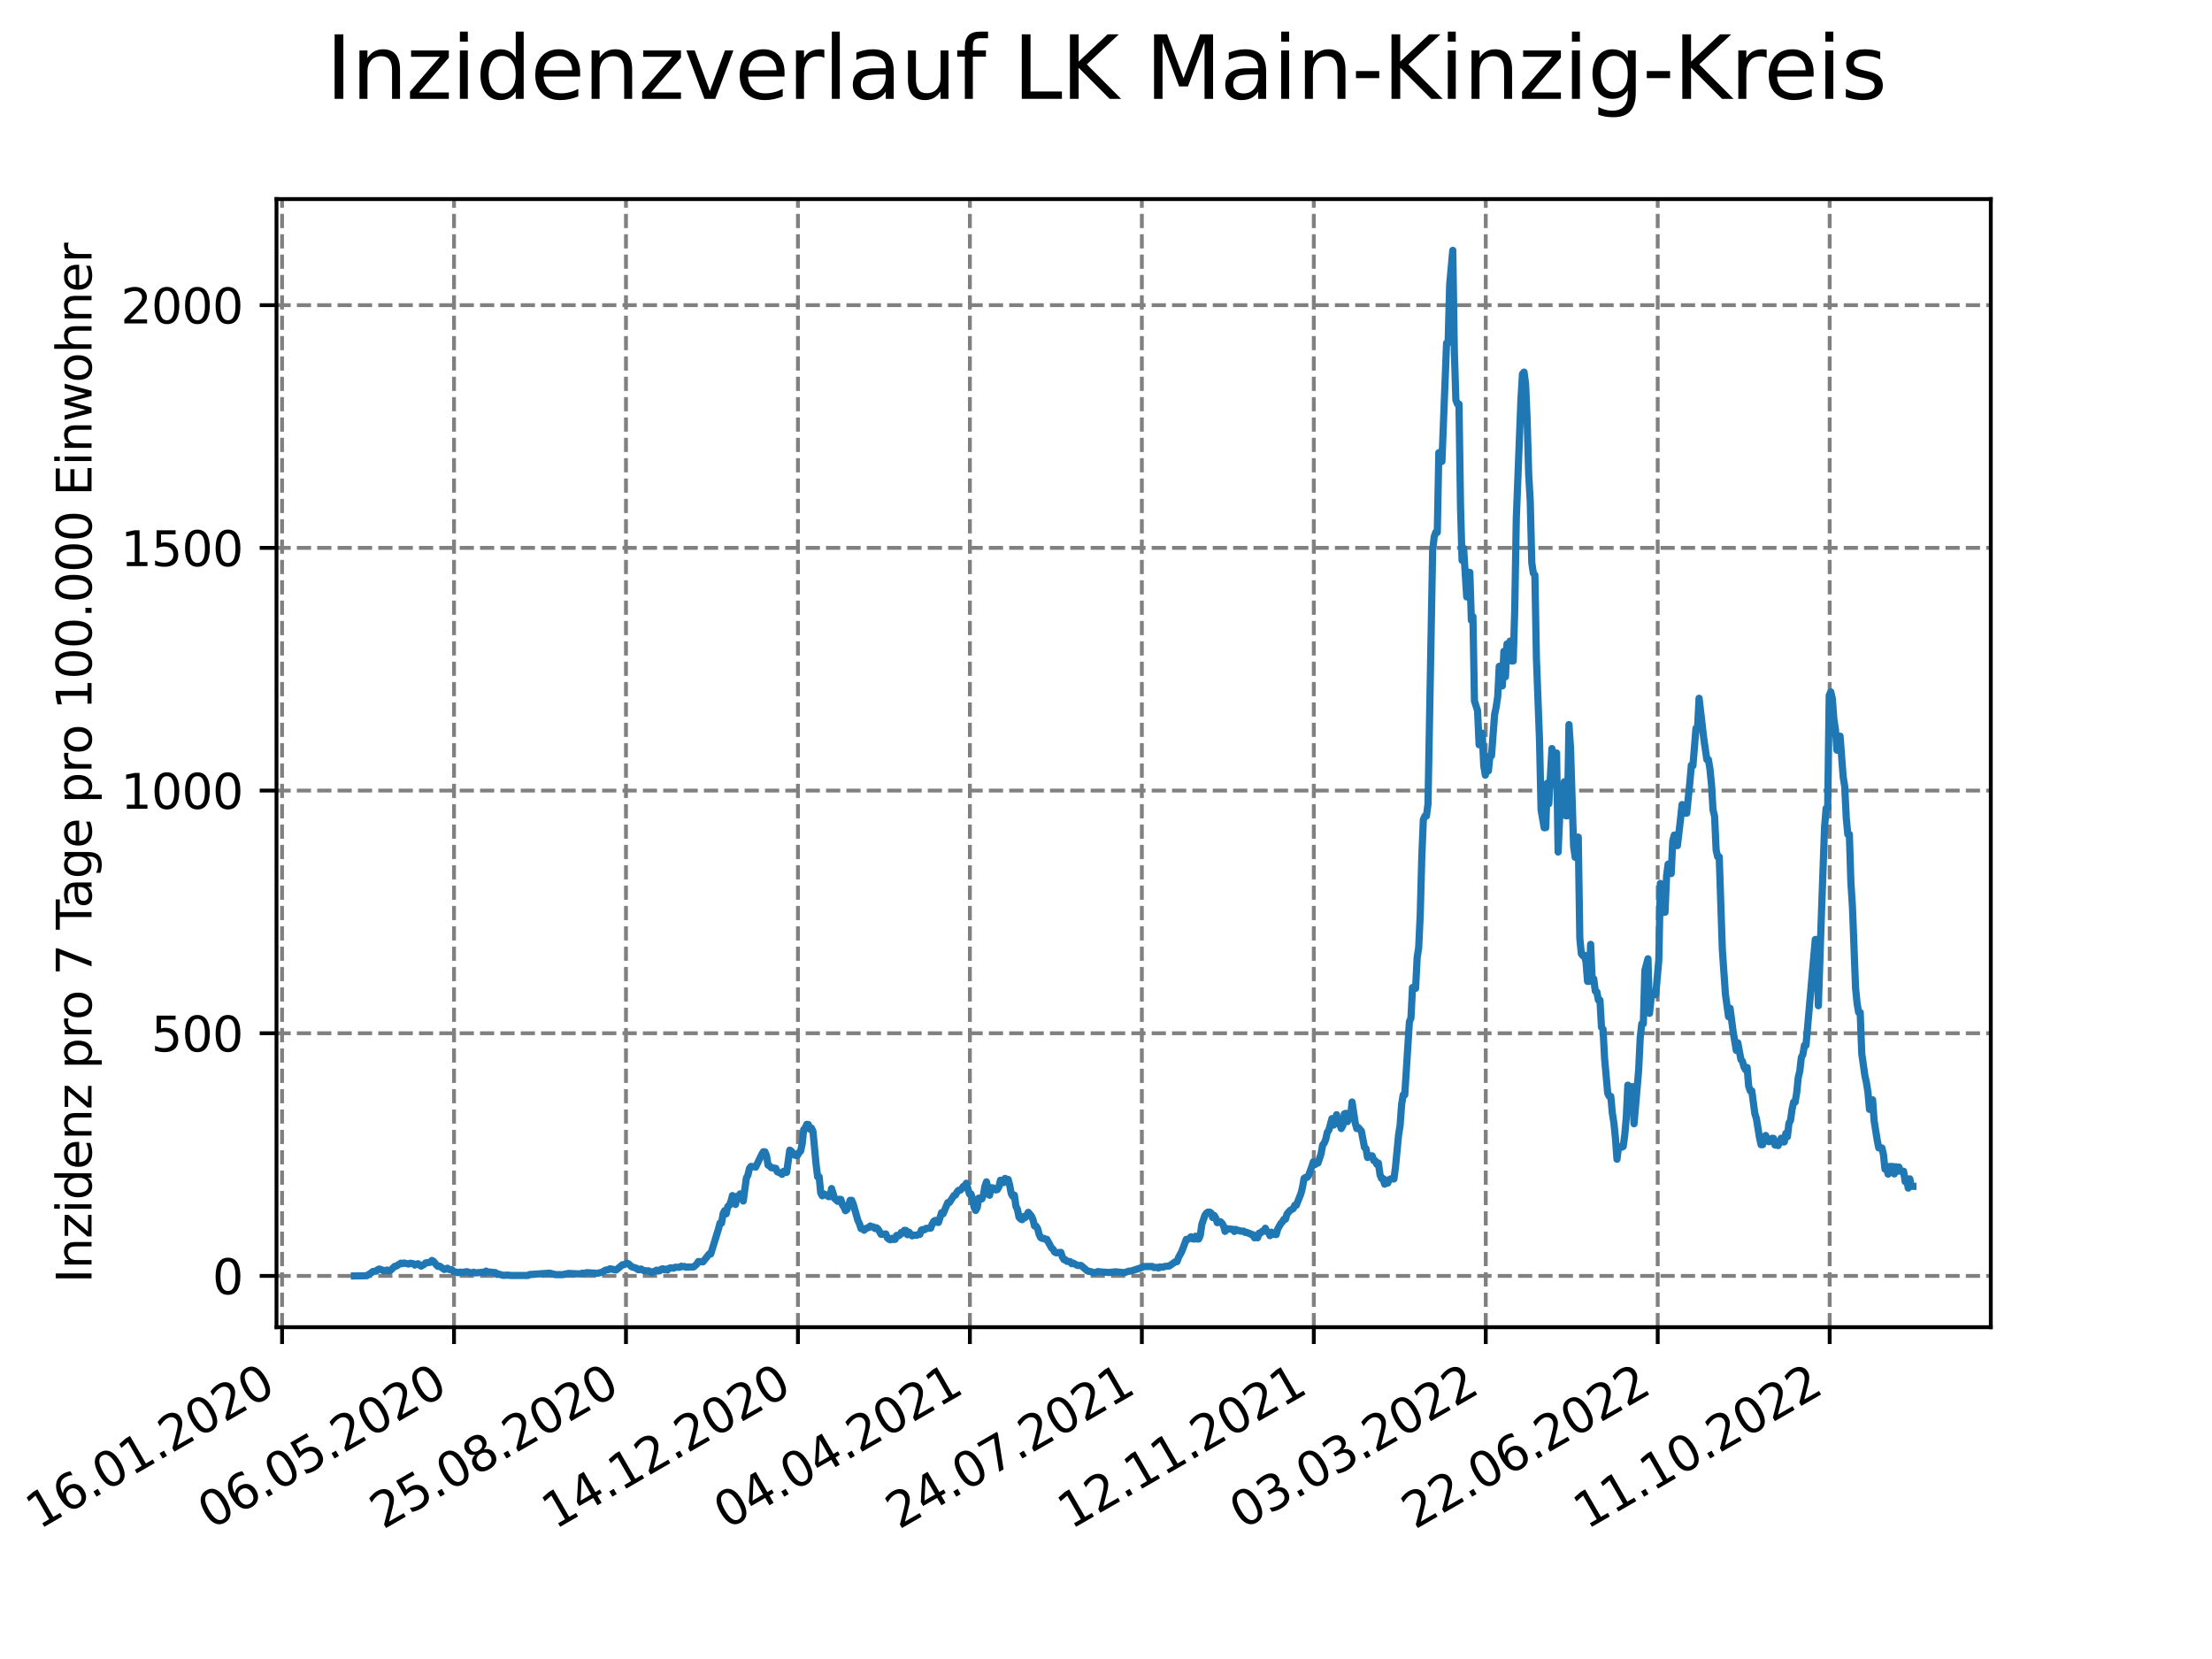 <?xml version="1.0" encoding="utf-8" standalone="no"?>
<!DOCTYPE svg PUBLIC "-//W3C//DTD SVG 1.1//EN"
  "http://www.w3.org/Graphics/SVG/1.1/DTD/svg11.dtd">
<svg xmlns:xlink="http://www.w3.org/1999/xlink" width="460.8pt" height="345.6pt" viewBox="0 0 460.8 345.6" xmlns="http://www.w3.org/2000/svg" version="1.1">
 <defs>
  <style type="text/css">*{stroke-linejoin: round; stroke-linecap: butt}</style>
 </defs>
 <g id="figure_1">
  <g id="patch_1">
   <path d="M 0 345.6 
L 460.8 345.6 
L 460.8 0 
L 0 0 
z
" style="fill: #ffffff"/>
  </g>
  <g id="axes_1">
   <g id="patch_2">
    <path d="M 57.6 276.48 
L 414.72 276.48 
L 414.72 41.472 
L 57.6 41.472 
z
" style="fill: #ffffff"/>
   </g>
   <g id="matplotlib.axis_1">
    <g id="xtick_1">
     <g id="line2d_1">
      <path d="M 58.759 276.48 
L 58.759 41.472 
" clip-path="url(#pfb432d44e1)" style="fill: none; stroke-dasharray: 2.96,1.28; stroke-dashoffset: 0; stroke: #808080; stroke-width: 0.8"/>
     </g>
     <g id="line2d_2">
      <defs>
       <path id="mba340590a0" d="M 0 0 
L 0 3.5 
" style="stroke: #000000; stroke-width: 0.8"/>
      </defs>
      <g>
       <use xlink:href="#mba340590a0" x="58.759" y="276.48" style="stroke: #000000; stroke-width: 0.8"/>
      </g>
     </g>
     <g id="text_1">
      <!-- 16.01.2020 -->
      <g transform="translate(8.134 318.689) rotate(-30) scale(0.1 -0.1)">
       <defs>
        <path id="DejaVuSans-31" d="M 794 531 
L 1825 531 
L 1825 4091 
L 703 3866 
L 703 4441 
L 1819 4666 
L 2450 4666 
L 2450 531 
L 3481 531 
L 3481 0 
L 794 0 
L 794 531 
z
" transform="scale(0.016)"/>
        <path id="DejaVuSans-36" d="M 2113 2584 
Q 1688 2584 1439 2293 
Q 1191 2003 1191 1497 
Q 1191 994 1439 701 
Q 1688 409 2113 409 
Q 2538 409 2786 701 
Q 3034 994 3034 1497 
Q 3034 2003 2786 2293 
Q 2538 2584 2113 2584 
z
M 3366 4563 
L 3366 3988 
Q 3128 4100 2886 4159 
Q 2644 4219 2406 4219 
Q 1781 4219 1451 3797 
Q 1122 3375 1075 2522 
Q 1259 2794 1537 2939 
Q 1816 3084 2150 3084 
Q 2853 3084 3261 2657 
Q 3669 2231 3669 1497 
Q 3669 778 3244 343 
Q 2819 -91 2113 -91 
Q 1303 -91 875 529 
Q 447 1150 447 2328 
Q 447 3434 972 4092 
Q 1497 4750 2381 4750 
Q 2619 4750 2861 4703 
Q 3103 4656 3366 4563 
z
" transform="scale(0.016)"/>
        <path id="DejaVuSans-2e" d="M 684 794 
L 1344 794 
L 1344 0 
L 684 0 
L 684 794 
z
" transform="scale(0.016)"/>
        <path id="DejaVuSans-30" d="M 2034 4250 
Q 1547 4250 1301 3770 
Q 1056 3291 1056 2328 
Q 1056 1369 1301 889 
Q 1547 409 2034 409 
Q 2525 409 2770 889 
Q 3016 1369 3016 2328 
Q 3016 3291 2770 3770 
Q 2525 4250 2034 4250 
z
M 2034 4750 
Q 2819 4750 3233 4129 
Q 3647 3509 3647 2328 
Q 3647 1150 3233 529 
Q 2819 -91 2034 -91 
Q 1250 -91 836 529 
Q 422 1150 422 2328 
Q 422 3509 836 4129 
Q 1250 4750 2034 4750 
z
" transform="scale(0.016)"/>
        <path id="DejaVuSans-32" d="M 1228 531 
L 3431 531 
L 3431 0 
L 469 0 
L 469 531 
Q 828 903 1448 1529 
Q 2069 2156 2228 2338 
Q 2531 2678 2651 2914 
Q 2772 3150 2772 3378 
Q 2772 3750 2511 3984 
Q 2250 4219 1831 4219 
Q 1534 4219 1204 4116 
Q 875 4013 500 3803 
L 500 4441 
Q 881 4594 1212 4672 
Q 1544 4750 1819 4750 
Q 2544 4750 2975 4387 
Q 3406 4025 3406 3419 
Q 3406 3131 3298 2873 
Q 3191 2616 2906 2266 
Q 2828 2175 2409 1742 
Q 1991 1309 1228 531 
z
" transform="scale(0.016)"/>
       </defs>
       <use xlink:href="#DejaVuSans-31"/>
       <use xlink:href="#DejaVuSans-36" x="63.623"/>
       <use xlink:href="#DejaVuSans-2e" x="127.246"/>
       <use xlink:href="#DejaVuSans-30" x="159.033"/>
       <use xlink:href="#DejaVuSans-31" x="222.656"/>
       <use xlink:href="#DejaVuSans-2e" x="286.279"/>
       <use xlink:href="#DejaVuSans-32" x="318.066"/>
       <use xlink:href="#DejaVuSans-30" x="381.689"/>
       <use xlink:href="#DejaVuSans-32" x="445.312"/>
       <use xlink:href="#DejaVuSans-30" x="508.936"/>
      </g>
     </g>
    </g>
    <g id="xtick_2">
     <g id="line2d_3">
      <path d="M 94.581 276.48 
L 94.581 41.472 
" clip-path="url(#pfb432d44e1)" style="fill: none; stroke-dasharray: 2.96,1.28; stroke-dashoffset: 0; stroke: #808080; stroke-width: 0.8"/>
     </g>
     <g id="line2d_4">
      <g>
       <use xlink:href="#mba340590a0" x="94.581" y="276.48" style="stroke: #000000; stroke-width: 0.8"/>
      </g>
     </g>
     <g id="text_2">
      <!-- 06.05.2020 -->
      <g transform="translate(43.956 318.689) rotate(-30) scale(0.1 -0.1)">
       <defs>
        <path id="DejaVuSans-35" d="M 691 4666 
L 3169 4666 
L 3169 4134 
L 1269 4134 
L 1269 2991 
Q 1406 3038 1543 3061 
Q 1681 3084 1819 3084 
Q 2600 3084 3056 2656 
Q 3513 2228 3513 1497 
Q 3513 744 3044 326 
Q 2575 -91 1722 -91 
Q 1428 -91 1123 -41 
Q 819 9 494 109 
L 494 744 
Q 775 591 1075 516 
Q 1375 441 1709 441 
Q 2250 441 2565 725 
Q 2881 1009 2881 1497 
Q 2881 1984 2565 2268 
Q 2250 2553 1709 2553 
Q 1456 2553 1204 2497 
Q 953 2441 691 2322 
L 691 4666 
z
" transform="scale(0.016)"/>
       </defs>
       <use xlink:href="#DejaVuSans-30"/>
       <use xlink:href="#DejaVuSans-36" x="63.623"/>
       <use xlink:href="#DejaVuSans-2e" x="127.246"/>
       <use xlink:href="#DejaVuSans-30" x="159.033"/>
       <use xlink:href="#DejaVuSans-35" x="222.656"/>
       <use xlink:href="#DejaVuSans-2e" x="286.279"/>
       <use xlink:href="#DejaVuSans-32" x="318.066"/>
       <use xlink:href="#DejaVuSans-30" x="381.689"/>
       <use xlink:href="#DejaVuSans-32" x="445.312"/>
       <use xlink:href="#DejaVuSans-30" x="508.936"/>
      </g>
     </g>
    </g>
    <g id="xtick_3">
     <g id="line2d_5">
      <path d="M 130.403 276.48 
L 130.403 41.472 
" clip-path="url(#pfb432d44e1)" style="fill: none; stroke-dasharray: 2.96,1.28; stroke-dashoffset: 0; stroke: #808080; stroke-width: 0.8"/>
     </g>
     <g id="line2d_6">
      <g>
       <use xlink:href="#mba340590a0" x="130.403" y="276.48" style="stroke: #000000; stroke-width: 0.8"/>
      </g>
     </g>
     <g id="text_3">
      <!-- 25.08.2020 -->
      <g transform="translate(79.777 318.689) rotate(-30) scale(0.1 -0.1)">
       <defs>
        <path id="DejaVuSans-38" d="M 2034 2216 
Q 1584 2216 1326 1975 
Q 1069 1734 1069 1313 
Q 1069 891 1326 650 
Q 1584 409 2034 409 
Q 2484 409 2743 651 
Q 3003 894 3003 1313 
Q 3003 1734 2745 1975 
Q 2488 2216 2034 2216 
z
M 1403 2484 
Q 997 2584 770 2862 
Q 544 3141 544 3541 
Q 544 4100 942 4425 
Q 1341 4750 2034 4750 
Q 2731 4750 3128 4425 
Q 3525 4100 3525 3541 
Q 3525 3141 3298 2862 
Q 3072 2584 2669 2484 
Q 3125 2378 3379 2068 
Q 3634 1759 3634 1313 
Q 3634 634 3220 271 
Q 2806 -91 2034 -91 
Q 1263 -91 848 271 
Q 434 634 434 1313 
Q 434 1759 690 2068 
Q 947 2378 1403 2484 
z
M 1172 3481 
Q 1172 3119 1398 2916 
Q 1625 2713 2034 2713 
Q 2441 2713 2670 2916 
Q 2900 3119 2900 3481 
Q 2900 3844 2670 4047 
Q 2441 4250 2034 4250 
Q 1625 4250 1398 4047 
Q 1172 3844 1172 3481 
z
" transform="scale(0.016)"/>
       </defs>
       <use xlink:href="#DejaVuSans-32"/>
       <use xlink:href="#DejaVuSans-35" x="63.623"/>
       <use xlink:href="#DejaVuSans-2e" x="127.246"/>
       <use xlink:href="#DejaVuSans-30" x="159.033"/>
       <use xlink:href="#DejaVuSans-38" x="222.656"/>
       <use xlink:href="#DejaVuSans-2e" x="286.279"/>
       <use xlink:href="#DejaVuSans-32" x="318.066"/>
       <use xlink:href="#DejaVuSans-30" x="381.689"/>
       <use xlink:href="#DejaVuSans-32" x="445.312"/>
       <use xlink:href="#DejaVuSans-30" x="508.936"/>
      </g>
     </g>
    </g>
    <g id="xtick_4">
     <g id="line2d_7">
      <path d="M 166.224 276.48 
L 166.224 41.472 
" clip-path="url(#pfb432d44e1)" style="fill: none; stroke-dasharray: 2.96,1.28; stroke-dashoffset: 0; stroke: #808080; stroke-width: 0.8"/>
     </g>
     <g id="line2d_8">
      <g>
       <use xlink:href="#mba340590a0" x="166.224" y="276.48" style="stroke: #000000; stroke-width: 0.8"/>
      </g>
     </g>
     <g id="text_4">
      <!-- 14.12.2020 -->
      <g transform="translate(115.599 318.689) rotate(-30) scale(0.1 -0.1)">
       <defs>
        <path id="DejaVuSans-34" d="M 2419 4116 
L 825 1625 
L 2419 1625 
L 2419 4116 
z
M 2253 4666 
L 3047 4666 
L 3047 1625 
L 3713 1625 
L 3713 1100 
L 3047 1100 
L 3047 0 
L 2419 0 
L 2419 1100 
L 313 1100 
L 313 1709 
L 2253 4666 
z
" transform="scale(0.016)"/>
       </defs>
       <use xlink:href="#DejaVuSans-31"/>
       <use xlink:href="#DejaVuSans-34" x="63.623"/>
       <use xlink:href="#DejaVuSans-2e" x="127.246"/>
       <use xlink:href="#DejaVuSans-31" x="159.033"/>
       <use xlink:href="#DejaVuSans-32" x="222.656"/>
       <use xlink:href="#DejaVuSans-2e" x="286.279"/>
       <use xlink:href="#DejaVuSans-32" x="318.066"/>
       <use xlink:href="#DejaVuSans-30" x="381.689"/>
       <use xlink:href="#DejaVuSans-32" x="445.312"/>
       <use xlink:href="#DejaVuSans-30" x="508.936"/>
      </g>
     </g>
    </g>
    <g id="xtick_5">
     <g id="line2d_9">
      <path d="M 202.046 276.48 
L 202.046 41.472 
" clip-path="url(#pfb432d44e1)" style="fill: none; stroke-dasharray: 2.96,1.28; stroke-dashoffset: 0; stroke: #808080; stroke-width: 0.8"/>
     </g>
     <g id="line2d_10">
      <g>
       <use xlink:href="#mba340590a0" x="202.046" y="276.48" style="stroke: #000000; stroke-width: 0.8"/>
      </g>
     </g>
     <g id="text_5">
      <!-- 04.04.2021 -->
      <g transform="translate(151.421 318.689) rotate(-30) scale(0.1 -0.1)">
       <use xlink:href="#DejaVuSans-30"/>
       <use xlink:href="#DejaVuSans-34" x="63.623"/>
       <use xlink:href="#DejaVuSans-2e" x="127.246"/>
       <use xlink:href="#DejaVuSans-30" x="159.033"/>
       <use xlink:href="#DejaVuSans-34" x="222.656"/>
       <use xlink:href="#DejaVuSans-2e" x="286.279"/>
       <use xlink:href="#DejaVuSans-32" x="318.066"/>
       <use xlink:href="#DejaVuSans-30" x="381.689"/>
       <use xlink:href="#DejaVuSans-32" x="445.312"/>
       <use xlink:href="#DejaVuSans-31" x="508.936"/>
      </g>
     </g>
    </g>
    <g id="xtick_6">
     <g id="line2d_11">
      <path d="M 237.868 276.48 
L 237.868 41.472 
" clip-path="url(#pfb432d44e1)" style="fill: none; stroke-dasharray: 2.96,1.28; stroke-dashoffset: 0; stroke: #808080; stroke-width: 0.8"/>
     </g>
     <g id="line2d_12">
      <g>
       <use xlink:href="#mba340590a0" x="237.868" y="276.48" style="stroke: #000000; stroke-width: 0.8"/>
      </g>
     </g>
     <g id="text_6">
      <!-- 24.07.2021 -->
      <g transform="translate(187.243 318.689) rotate(-30) scale(0.1 -0.1)">
       <defs>
        <path id="DejaVuSans-37" d="M 525 4666 
L 3525 4666 
L 3525 4397 
L 1831 0 
L 1172 0 
L 2766 4134 
L 525 4134 
L 525 4666 
z
" transform="scale(0.016)"/>
       </defs>
       <use xlink:href="#DejaVuSans-32"/>
       <use xlink:href="#DejaVuSans-34" x="63.623"/>
       <use xlink:href="#DejaVuSans-2e" x="127.246"/>
       <use xlink:href="#DejaVuSans-30" x="159.033"/>
       <use xlink:href="#DejaVuSans-37" x="222.656"/>
       <use xlink:href="#DejaVuSans-2e" x="286.279"/>
       <use xlink:href="#DejaVuSans-32" x="318.066"/>
       <use xlink:href="#DejaVuSans-30" x="381.689"/>
       <use xlink:href="#DejaVuSans-32" x="445.312"/>
       <use xlink:href="#DejaVuSans-31" x="508.936"/>
      </g>
     </g>
    </g>
    <g id="xtick_7">
     <g id="line2d_13">
      <path d="M 273.689 276.48 
L 273.689 41.472 
" clip-path="url(#pfb432d44e1)" style="fill: none; stroke-dasharray: 2.96,1.28; stroke-dashoffset: 0; stroke: #808080; stroke-width: 0.8"/>
     </g>
     <g id="line2d_14">
      <g>
       <use xlink:href="#mba340590a0" x="273.689" y="276.48" style="stroke: #000000; stroke-width: 0.8"/>
      </g>
     </g>
     <g id="text_7">
      <!-- 12.11.2021 -->
      <g transform="translate(223.064 318.689) rotate(-30) scale(0.1 -0.1)">
       <use xlink:href="#DejaVuSans-31"/>
       <use xlink:href="#DejaVuSans-32" x="63.623"/>
       <use xlink:href="#DejaVuSans-2e" x="127.246"/>
       <use xlink:href="#DejaVuSans-31" x="159.033"/>
       <use xlink:href="#DejaVuSans-31" x="222.656"/>
       <use xlink:href="#DejaVuSans-2e" x="286.279"/>
       <use xlink:href="#DejaVuSans-32" x="318.066"/>
       <use xlink:href="#DejaVuSans-30" x="381.689"/>
       <use xlink:href="#DejaVuSans-32" x="445.312"/>
       <use xlink:href="#DejaVuSans-31" x="508.936"/>
      </g>
     </g>
    </g>
    <g id="xtick_8">
     <g id="line2d_15">
      <path d="M 309.511 276.48 
L 309.511 41.472 
" clip-path="url(#pfb432d44e1)" style="fill: none; stroke-dasharray: 2.96,1.28; stroke-dashoffset: 0; stroke: #808080; stroke-width: 0.8"/>
     </g>
     <g id="line2d_16">
      <g>
       <use xlink:href="#mba340590a0" x="309.511" y="276.48" style="stroke: #000000; stroke-width: 0.8"/>
      </g>
     </g>
     <g id="text_8">
      <!-- 03.03.2022 -->
      <g transform="translate(258.886 318.689) rotate(-30) scale(0.1 -0.1)">
       <defs>
        <path id="DejaVuSans-33" d="M 2597 2516 
Q 3050 2419 3304 2112 
Q 3559 1806 3559 1356 
Q 3559 666 3084 287 
Q 2609 -91 1734 -91 
Q 1441 -91 1130 -33 
Q 819 25 488 141 
L 488 750 
Q 750 597 1062 519 
Q 1375 441 1716 441 
Q 2309 441 2620 675 
Q 2931 909 2931 1356 
Q 2931 1769 2642 2001 
Q 2353 2234 1838 2234 
L 1294 2234 
L 1294 2753 
L 1863 2753 
Q 2328 2753 2575 2939 
Q 2822 3125 2822 3475 
Q 2822 3834 2567 4026 
Q 2313 4219 1838 4219 
Q 1578 4219 1281 4162 
Q 984 4106 628 3988 
L 628 4550 
Q 988 4650 1302 4700 
Q 1616 4750 1894 4750 
Q 2613 4750 3031 4423 
Q 3450 4097 3450 3541 
Q 3450 3153 3228 2886 
Q 3006 2619 2597 2516 
z
" transform="scale(0.016)"/>
       </defs>
       <use xlink:href="#DejaVuSans-30"/>
       <use xlink:href="#DejaVuSans-33" x="63.623"/>
       <use xlink:href="#DejaVuSans-2e" x="127.246"/>
       <use xlink:href="#DejaVuSans-30" x="159.033"/>
       <use xlink:href="#DejaVuSans-33" x="222.656"/>
       <use xlink:href="#DejaVuSans-2e" x="286.279"/>
       <use xlink:href="#DejaVuSans-32" x="318.066"/>
       <use xlink:href="#DejaVuSans-30" x="381.689"/>
       <use xlink:href="#DejaVuSans-32" x="445.312"/>
       <use xlink:href="#DejaVuSans-32" x="508.936"/>
      </g>
     </g>
    </g>
    <g id="xtick_9">
     <g id="line2d_17">
      <path d="M 345.333 276.48 
L 345.333 41.472 
" clip-path="url(#pfb432d44e1)" style="fill: none; stroke-dasharray: 2.96,1.28; stroke-dashoffset: 0; stroke: #808080; stroke-width: 0.8"/>
     </g>
     <g id="line2d_18">
      <g>
       <use xlink:href="#mba340590a0" x="345.333" y="276.48" style="stroke: #000000; stroke-width: 0.8"/>
      </g>
     </g>
     <g id="text_9">
      <!-- 22.06.2022 -->
      <g transform="translate(294.708 318.689) rotate(-30) scale(0.1 -0.1)">
       <use xlink:href="#DejaVuSans-32"/>
       <use xlink:href="#DejaVuSans-32" x="63.623"/>
       <use xlink:href="#DejaVuSans-2e" x="127.246"/>
       <use xlink:href="#DejaVuSans-30" x="159.033"/>
       <use xlink:href="#DejaVuSans-36" x="222.656"/>
       <use xlink:href="#DejaVuSans-2e" x="286.279"/>
       <use xlink:href="#DejaVuSans-32" x="318.066"/>
       <use xlink:href="#DejaVuSans-30" x="381.689"/>
       <use xlink:href="#DejaVuSans-32" x="445.312"/>
       <use xlink:href="#DejaVuSans-32" x="508.936"/>
      </g>
     </g>
    </g>
    <g id="xtick_10">
     <g id="line2d_19">
      <path d="M 381.155 276.48 
L 381.155 41.472 
" clip-path="url(#pfb432d44e1)" style="fill: none; stroke-dasharray: 2.96,1.28; stroke-dashoffset: 0; stroke: #808080; stroke-width: 0.8"/>
     </g>
     <g id="line2d_20">
      <g>
       <use xlink:href="#mba340590a0" x="381.155" y="276.48" style="stroke: #000000; stroke-width: 0.8"/>
      </g>
     </g>
     <g id="text_10">
      <!-- 11.10.2022 -->
      <g transform="translate(330.529 318.689) rotate(-30) scale(0.1 -0.1)">
       <use xlink:href="#DejaVuSans-31"/>
       <use xlink:href="#DejaVuSans-31" x="63.623"/>
       <use xlink:href="#DejaVuSans-2e" x="127.246"/>
       <use xlink:href="#DejaVuSans-31" x="159.033"/>
       <use xlink:href="#DejaVuSans-30" x="222.656"/>
       <use xlink:href="#DejaVuSans-2e" x="286.279"/>
       <use xlink:href="#DejaVuSans-32" x="318.066"/>
       <use xlink:href="#DejaVuSans-30" x="381.689"/>
       <use xlink:href="#DejaVuSans-32" x="445.312"/>
       <use xlink:href="#DejaVuSans-32" x="508.936"/>
      </g>
     </g>
    </g>
   </g>
   <g id="matplotlib.axis_2">
    <g id="ytick_1">
     <g id="line2d_21">
      <path d="M 57.6 265.798 
L 414.72 265.798 
" clip-path="url(#pfb432d44e1)" style="fill: none; stroke-dasharray: 2.96,1.28; stroke-dashoffset: 0; stroke: #808080; stroke-width: 0.8"/>
     </g>
     <g id="line2d_22">
      <defs>
       <path id="m339c3dc6dd" d="M 0 0 
L -3.5 0 
" style="stroke: #000000; stroke-width: 0.8"/>
      </defs>
      <g>
       <use xlink:href="#m339c3dc6dd" x="57.6" y="265.798" style="stroke: #000000; stroke-width: 0.8"/>
      </g>
     </g>
     <g id="text_11">
      <!-- 0 -->
      <g transform="translate(44.237 269.597) scale(0.1 -0.1)">
       <use xlink:href="#DejaVuSans-30"/>
      </g>
     </g>
    </g>
    <g id="ytick_2">
     <g id="line2d_23">
      <path d="M 57.6 215.242 
L 414.72 215.242 
" clip-path="url(#pfb432d44e1)" style="fill: none; stroke-dasharray: 2.96,1.28; stroke-dashoffset: 0; stroke: #808080; stroke-width: 0.8"/>
     </g>
     <g id="line2d_24">
      <g>
       <use xlink:href="#m339c3dc6dd" x="57.6" y="215.242" style="stroke: #000000; stroke-width: 0.8"/>
      </g>
     </g>
     <g id="text_12">
      <!-- 500 -->
      <g transform="translate(31.512 219.041) scale(0.1 -0.1)">
       <use xlink:href="#DejaVuSans-35"/>
       <use xlink:href="#DejaVuSans-30" x="63.623"/>
       <use xlink:href="#DejaVuSans-30" x="127.246"/>
      </g>
     </g>
    </g>
    <g id="ytick_3">
     <g id="line2d_25">
      <path d="M 57.6 164.686 
L 414.72 164.686 
" clip-path="url(#pfb432d44e1)" style="fill: none; stroke-dasharray: 2.96,1.28; stroke-dashoffset: 0; stroke: #808080; stroke-width: 0.8"/>
     </g>
     <g id="line2d_26">
      <g>
       <use xlink:href="#m339c3dc6dd" x="57.6" y="164.686" style="stroke: #000000; stroke-width: 0.8"/>
      </g>
     </g>
     <g id="text_13">
      <!-- 1000 -->
      <g transform="translate(25.15 168.485) scale(0.1 -0.1)">
       <use xlink:href="#DejaVuSans-31"/>
       <use xlink:href="#DejaVuSans-30" x="63.623"/>
       <use xlink:href="#DejaVuSans-30" x="127.246"/>
       <use xlink:href="#DejaVuSans-30" x="190.869"/>
      </g>
     </g>
    </g>
    <g id="ytick_4">
     <g id="line2d_27">
      <path d="M 57.6 114.13 
L 414.72 114.13 
" clip-path="url(#pfb432d44e1)" style="fill: none; stroke-dasharray: 2.96,1.28; stroke-dashoffset: 0; stroke: #808080; stroke-width: 0.8"/>
     </g>
     <g id="line2d_28">
      <g>
       <use xlink:href="#m339c3dc6dd" x="57.6" y="114.13" style="stroke: #000000; stroke-width: 0.8"/>
      </g>
     </g>
     <g id="text_14">
      <!-- 1500 -->
      <g transform="translate(25.15 117.929) scale(0.1 -0.1)">
       <use xlink:href="#DejaVuSans-31"/>
       <use xlink:href="#DejaVuSans-35" x="63.623"/>
       <use xlink:href="#DejaVuSans-30" x="127.246"/>
       <use xlink:href="#DejaVuSans-30" x="190.869"/>
      </g>
     </g>
    </g>
    <g id="ytick_5">
     <g id="line2d_29">
      <path d="M 57.6 63.574 
L 414.72 63.574 
" clip-path="url(#pfb432d44e1)" style="fill: none; stroke-dasharray: 2.96,1.28; stroke-dashoffset: 0; stroke: #808080; stroke-width: 0.8"/>
     </g>
     <g id="line2d_30">
      <g>
       <use xlink:href="#m339c3dc6dd" x="57.6" y="63.574" style="stroke: #000000; stroke-width: 0.8"/>
      </g>
     </g>
     <g id="text_15">
      <!-- 2000 -->
      <g transform="translate(25.15 67.373) scale(0.1 -0.1)">
       <use xlink:href="#DejaVuSans-32"/>
       <use xlink:href="#DejaVuSans-30" x="63.623"/>
       <use xlink:href="#DejaVuSans-30" x="127.246"/>
       <use xlink:href="#DejaVuSans-30" x="190.869"/>
      </g>
     </g>
    </g>
    <g id="text_16">
     <!-- Inzidenz pro 7 Tage pro 100.000 Einwohner -->
     <g transform="translate(19.07 267.301) rotate(-90) scale(0.1 -0.1)">
      <defs>
       <path id="DejaVuSans-49" d="M 628 4666 
L 1259 4666 
L 1259 0 
L 628 0 
L 628 4666 
z
" transform="scale(0.016)"/>
       <path id="DejaVuSans-6e" d="M 3513 2113 
L 3513 0 
L 2938 0 
L 2938 2094 
Q 2938 2591 2744 2837 
Q 2550 3084 2163 3084 
Q 1697 3084 1428 2787 
Q 1159 2491 1159 1978 
L 1159 0 
L 581 0 
L 581 3500 
L 1159 3500 
L 1159 2956 
Q 1366 3272 1645 3428 
Q 1925 3584 2291 3584 
Q 2894 3584 3203 3211 
Q 3513 2838 3513 2113 
z
" transform="scale(0.016)"/>
       <path id="DejaVuSans-7a" d="M 353 3500 
L 3084 3500 
L 3084 2975 
L 922 459 
L 3084 459 
L 3084 0 
L 275 0 
L 275 525 
L 2438 3041 
L 353 3041 
L 353 3500 
z
" transform="scale(0.016)"/>
       <path id="DejaVuSans-69" d="M 603 3500 
L 1178 3500 
L 1178 0 
L 603 0 
L 603 3500 
z
M 603 4863 
L 1178 4863 
L 1178 4134 
L 603 4134 
L 603 4863 
z
" transform="scale(0.016)"/>
       <path id="DejaVuSans-64" d="M 2906 2969 
L 2906 4863 
L 3481 4863 
L 3481 0 
L 2906 0 
L 2906 525 
Q 2725 213 2448 61 
Q 2172 -91 1784 -91 
Q 1150 -91 751 415 
Q 353 922 353 1747 
Q 353 2572 751 3078 
Q 1150 3584 1784 3584 
Q 2172 3584 2448 3432 
Q 2725 3281 2906 2969 
z
M 947 1747 
Q 947 1113 1208 752 
Q 1469 391 1925 391 
Q 2381 391 2643 752 
Q 2906 1113 2906 1747 
Q 2906 2381 2643 2742 
Q 2381 3103 1925 3103 
Q 1469 3103 1208 2742 
Q 947 2381 947 1747 
z
" transform="scale(0.016)"/>
       <path id="DejaVuSans-65" d="M 3597 1894 
L 3597 1613 
L 953 1613 
Q 991 1019 1311 708 
Q 1631 397 2203 397 
Q 2534 397 2845 478 
Q 3156 559 3463 722 
L 3463 178 
Q 3153 47 2828 -22 
Q 2503 -91 2169 -91 
Q 1331 -91 842 396 
Q 353 884 353 1716 
Q 353 2575 817 3079 
Q 1281 3584 2069 3584 
Q 2775 3584 3186 3129 
Q 3597 2675 3597 1894 
z
M 3022 2063 
Q 3016 2534 2758 2815 
Q 2500 3097 2075 3097 
Q 1594 3097 1305 2825 
Q 1016 2553 972 2059 
L 3022 2063 
z
" transform="scale(0.016)"/>
       <path id="DejaVuSans-20" transform="scale(0.016)"/>
       <path id="DejaVuSans-70" d="M 1159 525 
L 1159 -1331 
L 581 -1331 
L 581 3500 
L 1159 3500 
L 1159 2969 
Q 1341 3281 1617 3432 
Q 1894 3584 2278 3584 
Q 2916 3584 3314 3078 
Q 3713 2572 3713 1747 
Q 3713 922 3314 415 
Q 2916 -91 2278 -91 
Q 1894 -91 1617 61 
Q 1341 213 1159 525 
z
M 3116 1747 
Q 3116 2381 2855 2742 
Q 2594 3103 2138 3103 
Q 1681 3103 1420 2742 
Q 1159 2381 1159 1747 
Q 1159 1113 1420 752 
Q 1681 391 2138 391 
Q 2594 391 2855 752 
Q 3116 1113 3116 1747 
z
" transform="scale(0.016)"/>
       <path id="DejaVuSans-72" d="M 2631 2963 
Q 2534 3019 2420 3045 
Q 2306 3072 2169 3072 
Q 1681 3072 1420 2755 
Q 1159 2438 1159 1844 
L 1159 0 
L 581 0 
L 581 3500 
L 1159 3500 
L 1159 2956 
Q 1341 3275 1631 3429 
Q 1922 3584 2338 3584 
Q 2397 3584 2469 3576 
Q 2541 3569 2628 3553 
L 2631 2963 
z
" transform="scale(0.016)"/>
       <path id="DejaVuSans-6f" d="M 1959 3097 
Q 1497 3097 1228 2736 
Q 959 2375 959 1747 
Q 959 1119 1226 758 
Q 1494 397 1959 397 
Q 2419 397 2687 759 
Q 2956 1122 2956 1747 
Q 2956 2369 2687 2733 
Q 2419 3097 1959 3097 
z
M 1959 3584 
Q 2709 3584 3137 3096 
Q 3566 2609 3566 1747 
Q 3566 888 3137 398 
Q 2709 -91 1959 -91 
Q 1206 -91 779 398 
Q 353 888 353 1747 
Q 353 2609 779 3096 
Q 1206 3584 1959 3584 
z
" transform="scale(0.016)"/>
       <path id="DejaVuSans-54" d="M -19 4666 
L 3928 4666 
L 3928 4134 
L 2272 4134 
L 2272 0 
L 1638 0 
L 1638 4134 
L -19 4134 
L -19 4666 
z
" transform="scale(0.016)"/>
       <path id="DejaVuSans-61" d="M 2194 1759 
Q 1497 1759 1228 1600 
Q 959 1441 959 1056 
Q 959 750 1161 570 
Q 1363 391 1709 391 
Q 2188 391 2477 730 
Q 2766 1069 2766 1631 
L 2766 1759 
L 2194 1759 
z
M 3341 1997 
L 3341 0 
L 2766 0 
L 2766 531 
Q 2569 213 2275 61 
Q 1981 -91 1556 -91 
Q 1019 -91 701 211 
Q 384 513 384 1019 
Q 384 1609 779 1909 
Q 1175 2209 1959 2209 
L 2766 2209 
L 2766 2266 
Q 2766 2663 2505 2880 
Q 2244 3097 1772 3097 
Q 1472 3097 1187 3025 
Q 903 2953 641 2809 
L 641 3341 
Q 956 3463 1253 3523 
Q 1550 3584 1831 3584 
Q 2591 3584 2966 3190 
Q 3341 2797 3341 1997 
z
" transform="scale(0.016)"/>
       <path id="DejaVuSans-67" d="M 2906 1791 
Q 2906 2416 2648 2759 
Q 2391 3103 1925 3103 
Q 1463 3103 1205 2759 
Q 947 2416 947 1791 
Q 947 1169 1205 825 
Q 1463 481 1925 481 
Q 2391 481 2648 825 
Q 2906 1169 2906 1791 
z
M 3481 434 
Q 3481 -459 3084 -895 
Q 2688 -1331 1869 -1331 
Q 1566 -1331 1297 -1286 
Q 1028 -1241 775 -1147 
L 775 -588 
Q 1028 -725 1275 -790 
Q 1522 -856 1778 -856 
Q 2344 -856 2625 -561 
Q 2906 -266 2906 331 
L 2906 616 
Q 2728 306 2450 153 
Q 2172 0 1784 0 
Q 1141 0 747 490 
Q 353 981 353 1791 
Q 353 2603 747 3093 
Q 1141 3584 1784 3584 
Q 2172 3584 2450 3431 
Q 2728 3278 2906 2969 
L 2906 3500 
L 3481 3500 
L 3481 434 
z
" transform="scale(0.016)"/>
       <path id="DejaVuSans-45" d="M 628 4666 
L 3578 4666 
L 3578 4134 
L 1259 4134 
L 1259 2753 
L 3481 2753 
L 3481 2222 
L 1259 2222 
L 1259 531 
L 3634 531 
L 3634 0 
L 628 0 
L 628 4666 
z
" transform="scale(0.016)"/>
       <path id="DejaVuSans-77" d="M 269 3500 
L 844 3500 
L 1563 769 
L 2278 3500 
L 2956 3500 
L 3675 769 
L 4391 3500 
L 4966 3500 
L 4050 0 
L 3372 0 
L 2619 2869 
L 1863 0 
L 1184 0 
L 269 3500 
z
" transform="scale(0.016)"/>
       <path id="DejaVuSans-68" d="M 3513 2113 
L 3513 0 
L 2938 0 
L 2938 2094 
Q 2938 2591 2744 2837 
Q 2550 3084 2163 3084 
Q 1697 3084 1428 2787 
Q 1159 2491 1159 1978 
L 1159 0 
L 581 0 
L 581 4863 
L 1159 4863 
L 1159 2956 
Q 1366 3272 1645 3428 
Q 1925 3584 2291 3584 
Q 2894 3584 3203 3211 
Q 3513 2838 3513 2113 
z
" transform="scale(0.016)"/>
      </defs>
      <use xlink:href="#DejaVuSans-49"/>
      <use xlink:href="#DejaVuSans-6e" x="29.492"/>
      <use xlink:href="#DejaVuSans-7a" x="92.871"/>
      <use xlink:href="#DejaVuSans-69" x="145.361"/>
      <use xlink:href="#DejaVuSans-64" x="173.145"/>
      <use xlink:href="#DejaVuSans-65" x="236.621"/>
      <use xlink:href="#DejaVuSans-6e" x="298.145"/>
      <use xlink:href="#DejaVuSans-7a" x="361.523"/>
      <use xlink:href="#DejaVuSans-20" x="414.014"/>
      <use xlink:href="#DejaVuSans-70" x="445.801"/>
      <use xlink:href="#DejaVuSans-72" x="509.277"/>
      <use xlink:href="#DejaVuSans-6f" x="548.141"/>
      <use xlink:href="#DejaVuSans-20" x="609.322"/>
      <use xlink:href="#DejaVuSans-37" x="641.109"/>
      <use xlink:href="#DejaVuSans-20" x="704.732"/>
      <use xlink:href="#DejaVuSans-54" x="736.52"/>
      <use xlink:href="#DejaVuSans-61" x="781.104"/>
      <use xlink:href="#DejaVuSans-67" x="842.383"/>
      <use xlink:href="#DejaVuSans-65" x="905.859"/>
      <use xlink:href="#DejaVuSans-20" x="967.383"/>
      <use xlink:href="#DejaVuSans-70" x="999.17"/>
      <use xlink:href="#DejaVuSans-72" x="1062.646"/>
      <use xlink:href="#DejaVuSans-6f" x="1101.51"/>
      <use xlink:href="#DejaVuSans-20" x="1162.691"/>
      <use xlink:href="#DejaVuSans-31" x="1194.479"/>
      <use xlink:href="#DejaVuSans-30" x="1258.102"/>
      <use xlink:href="#DejaVuSans-30" x="1321.725"/>
      <use xlink:href="#DejaVuSans-2e" x="1385.348"/>
      <use xlink:href="#DejaVuSans-30" x="1417.135"/>
      <use xlink:href="#DejaVuSans-30" x="1480.758"/>
      <use xlink:href="#DejaVuSans-30" x="1544.381"/>
      <use xlink:href="#DejaVuSans-20" x="1608.004"/>
      <use xlink:href="#DejaVuSans-45" x="1639.791"/>
      <use xlink:href="#DejaVuSans-69" x="1702.975"/>
      <use xlink:href="#DejaVuSans-6e" x="1730.758"/>
      <use xlink:href="#DejaVuSans-77" x="1794.137"/>
      <use xlink:href="#DejaVuSans-6f" x="1875.924"/>
      <use xlink:href="#DejaVuSans-68" x="1937.105"/>
      <use xlink:href="#DejaVuSans-6e" x="2000.484"/>
      <use xlink:href="#DejaVuSans-65" x="2063.863"/>
      <use xlink:href="#DejaVuSans-72" x="2125.387"/>
     </g>
    </g>
   </g>
   <g id="line2d_31">
    <path d="M 73.833 265.798 
L 75.446 265.774 
L 76.414 265.75 
L 77.383 265.125 
L 77.705 264.86 
L 78.351 264.812 
L 78.674 264.5 
L 78.996 264.355 
L 79.642 264.572 
L 79.964 264.764 
L 80.61 264.572 
L 80.933 264.764 
L 81.255 264.716 
L 81.901 264.115 
L 82.223 263.802 
L 82.546 263.754 
L 83.514 263.129 
L 83.837 263.249 
L 84.16 263.105 
L 85.128 263.321 
L 85.451 263.153 
L 86.096 263.249 
L 86.419 263.538 
L 87.064 263.249 
L 87.71 263.754 
L 88.355 263.394 
L 88.678 263.081 
L 89.646 262.961 
L 89.969 262.576 
L 90.291 262.744 
L 90.937 263.538 
L 91.26 263.826 
L 91.582 263.754 
L 92.55 264.451 
L 93.196 264.187 
L 93.519 264.451 
L 94.164 264.524 
L 94.487 264.86 
L 95.455 265.125 
L 95.778 265.004 
L 96.423 265.052 
L 97.068 264.932 
L 97.391 264.932 
L 98.037 265.197 
L 98.682 265.028 
L 99.005 265.173 
L 100.618 265.028 
L 100.941 265.173 
L 101.264 264.788 
L 101.586 265.004 
L 102.232 265.004 
L 102.877 265.101 
L 103.2 265.101 
L 103.523 265.485 
L 103.846 265.413 
L 104.814 265.678 
L 105.782 265.63 
L 106.427 265.702 
L 109.977 265.702 
L 110.3 265.509 
L 114.495 265.221 
L 115.786 265.533 
L 117.077 265.533 
L 118.045 265.365 
L 118.368 265.269 
L 120.95 265.389 
L 121.272 265.221 
L 121.595 265.269 
L 122.24 265.125 
L 124.499 265.245 
L 125.468 265.004 
L 126.113 264.596 
L 126.759 264.5 
L 127.081 264.307 
L 128.049 264.524 
L 128.372 264.548 
L 129.34 263.754 
L 129.663 263.466 
L 129.986 263.466 
L 130.631 263.153 
L 130.954 263.297 
L 131.599 263.898 
L 132.567 264.187 
L 132.89 264.475 
L 133.213 264.5 
L 133.536 264.355 
L 134.181 264.716 
L 135.149 264.74 
L 135.795 265.149 
L 136.117 264.884 
L 136.44 264.812 
L 136.763 264.596 
L 137.086 264.764 
L 137.408 264.74 
L 137.731 264.403 
L 138.054 264.307 
L 138.376 264.5 
L 138.699 264.379 
L 139.022 264.572 
L 139.345 264.235 
L 139.667 264.115 
L 140.313 264.187 
L 140.635 263.995 
L 141.604 263.995 
L 141.926 263.778 
L 142.249 263.874 
L 142.572 263.826 
L 142.894 263.971 
L 144.508 263.922 
L 145.153 263.345 
L 145.476 262.792 
L 146.444 262.865 
L 147.735 261.23 
L 148.058 261.23 
L 149.672 256.012 
L 149.994 254.786 
L 150.317 254.786 
L 150.64 252.815 
L 150.962 252.19 
L 151.285 252.863 
L 151.608 251.348 
L 151.931 251.108 
L 152.253 250.338 
L 152.576 249.064 
L 152.899 250.507 
L 153.221 250.915 
L 153.544 249.208 
L 153.867 249.305 
L 154.19 248.703 
L 154.512 248.944 
L 154.835 250.194 
L 155.48 245.41 
L 155.803 244.784 
L 156.126 243.414 
L 156.449 242.981 
L 157.417 243.126 
L 158.708 240.457 
L 159.03 239.928 
L 159.353 239.952 
L 159.676 240.745 
L 159.998 242.717 
L 160.321 242.885 
L 160.644 243.246 
L 161.612 243.39 
L 161.935 244.111 
L 162.58 244.376 
L 162.903 244.64 
L 163.226 244.015 
L 163.548 244.231 
L 163.871 244.231 
L 164.517 239.591 
L 164.839 239.808 
L 165.485 240.601 
L 165.807 240.721 
L 166.13 240.697 
L 166.453 240.096 
L 166.776 239.808 
L 167.098 238.341 
L 167.421 235.336 
L 167.744 234.975 
L 168.066 234.23 
L 168.389 234.254 
L 168.712 235.24 
L 169.035 234.999 
L 169.357 235.696 
L 170.003 242.524 
L 170.325 245.145 
L 170.648 245.145 
L 170.971 248.535 
L 171.294 249.112 
L 171.616 248.703 
L 172.262 249.016 
L 172.585 249.28 
L 172.907 249.256 
L 173.23 247.597 
L 173.875 249.689 
L 174.521 250.266 
L 174.844 249.833 
L 175.166 249.857 
L 175.489 250.988 
L 175.812 251.468 
L 176.134 252.214 
L 176.457 251.949 
L 177.103 250.05 
L 177.425 250.05 
L 177.748 250.843 
L 178.716 254.257 
L 179.039 254.906 
L 179.362 255.94 
L 179.684 255.94 
L 180.007 256.277 
L 180.33 255.916 
L 180.975 255.724 
L 181.298 255.387 
L 181.621 255.58 
L 181.943 255.58 
L 182.266 255.916 
L 182.589 255.772 
L 182.911 256.036 
L 183.557 257.142 
L 184.525 257.046 
L 184.848 257.864 
L 185.171 258.152 
L 185.493 258.272 
L 185.816 257.96 
L 186.139 258.2 
L 186.461 258.176 
L 186.784 257.359 
L 187.107 257.479 
L 187.43 257.287 
L 187.752 256.734 
L 188.075 256.878 
L 188.398 256.301 
L 188.72 256.325 
L 189.043 257.215 
L 189.366 256.686 
L 190.011 257.455 
L 190.334 257.287 
L 190.979 257.335 
L 191.302 257.142 
L 191.625 257.142 
L 191.948 256.229 
L 192.27 256.133 
L 192.593 256.181 
L 192.916 255.892 
L 193.884 255.844 
L 194.207 254.955 
L 194.529 254.402 
L 194.852 254.233 
L 195.175 254.618 
L 195.498 254.666 
L 196.143 252.622 
L 196.466 252.863 
L 197.434 250.531 
L 197.757 250.531 
L 198.725 249.04 
L 199.047 248.944 
L 199.37 248.319 
L 199.693 247.958 
L 200.016 247.958 
L 200.338 247.67 
L 200.661 247.165 
L 200.984 247.044 
L 201.306 246.492 
L 201.952 248.727 
L 202.275 248.727 
L 202.597 249.737 
L 202.92 251.468 
L 203.243 252.166 
L 203.565 251.589 
L 203.888 249.593 
L 204.211 249.761 
L 204.534 249.761 
L 204.856 248.944 
L 205.179 247.117 
L 205.502 246.203 
L 206.147 248.992 
L 206.47 247.429 
L 206.793 247.429 
L 207.115 247.573 
L 207.438 247.886 
L 207.761 247.814 
L 208.084 247.261 
L 208.406 245.866 
L 208.729 246.371 
L 209.052 246.371 
L 209.374 245.482 
L 209.697 245.914 
L 210.02 245.698 
L 210.343 246.924 
L 210.665 248.655 
L 210.988 249.232 
L 211.311 248.968 
L 211.633 251.276 
L 211.956 251.949 
L 212.279 253.56 
L 212.602 253.921 
L 212.924 254.089 
L 213.247 253.416 
L 213.57 253.656 
L 214.215 252.55 
L 214.861 253.344 
L 215.183 254.041 
L 215.506 255.387 
L 215.829 255.411 
L 216.151 255.94 
L 216.474 257.166 
L 216.797 257.816 
L 217.12 257.984 
L 217.442 257.96 
L 217.765 258.176 
L 218.088 258.176 
L 219.056 259.979 
L 219.379 260.244 
L 219.701 260.821 
L 220.024 260.989 
L 220.992 260.893 
L 221.315 261.855 
L 221.638 262.408 
L 221.96 262.456 
L 222.283 262.768 
L 222.929 262.817 
L 223.251 263.249 
L 223.574 263.129 
L 224.219 263.49 
L 224.542 263.634 
L 225.188 263.61 
L 226.478 264.716 
L 226.801 264.86 
L 227.124 264.86 
L 227.769 265.125 
L 228.415 265.028 
L 228.737 264.884 
L 229.383 264.98 
L 230.674 265.052 
L 230.997 265.101 
L 231.642 265.004 
L 231.965 265.028 
L 232.287 264.932 
L 234.224 265.125 
L 235.192 264.788 
L 235.515 264.812 
L 237.774 264.091 
L 238.096 263.85 
L 240.033 263.826 
L 240.355 264.043 
L 241.001 264.019 
L 241.323 264.163 
L 241.646 263.922 
L 242.292 263.971 
L 242.614 263.826 
L 243.583 263.73 
L 244.873 262.817 
L 245.196 262.817 
L 245.519 261.927 
L 246.164 260.749 
L 247.132 258.176 
L 247.455 258.176 
L 247.778 258.008 
L 248.101 257.647 
L 248.423 258.056 
L 248.746 258.128 
L 249.069 257.527 
L 249.391 258.104 
L 249.714 258.104 
L 250.037 257.359 
L 250.36 255.075 
L 251.005 253.175 
L 251.328 252.719 
L 251.65 252.502 
L 251.973 252.502 
L 252.296 252.695 
L 252.619 253.632 
L 252.941 253.199 
L 253.264 253.752 
L 253.587 254.714 
L 253.91 254.498 
L 254.232 254.498 
L 254.555 254.81 
L 254.878 255.363 
L 255.2 256.517 
L 255.523 256.157 
L 255.846 255.988 
L 256.491 256.061 
L 256.814 256.085 
L 257.137 256.541 
L 257.459 256.109 
L 257.782 256.325 
L 258.105 256.325 
L 258.428 256.469 
L 259.073 256.469 
L 259.396 256.734 
L 259.718 256.71 
L 260.041 256.902 
L 260.364 256.95 
L 260.687 257.191 
L 261.009 257.191 
L 261.332 257.864 
L 261.655 257.575 
L 261.977 257.864 
L 262.3 256.878 
L 262.623 256.854 
L 262.946 256.493 
L 263.268 256.493 
L 263.591 255.868 
L 263.914 256.565 
L 264.236 256.662 
L 264.559 257.407 
L 264.882 256.686 
L 265.205 257.118 
L 265.85 257.191 
L 266.173 256.036 
L 266.818 254.882 
L 267.141 254.546 
L 267.464 253.993 
L 267.786 253.993 
L 268.109 252.887 
L 268.755 252.142 
L 269.4 251.781 
L 269.723 251.084 
L 270.045 251.084 
L 271.014 248.631 
L 271.336 247.333 
L 271.659 245.482 
L 271.982 245.265 
L 272.304 245.265 
L 272.627 244.809 
L 273.273 243.053 
L 273.595 242.02 
L 273.918 242.621 
L 274.241 242.284 
L 274.563 242.284 
L 275.209 240.337 
L 275.532 238.533 
L 275.854 238.125 
L 276.177 237.355 
L 276.5 235.865 
L 276.822 235.432 
L 277.468 233.028 
L 277.791 234.374 
L 278.113 233.653 
L 278.436 232.21 
L 278.759 234.134 
L 279.082 234.134 
L 279.404 235.095 
L 279.727 234.518 
L 280.05 232.042 
L 280.372 231.922 
L 280.695 233.653 
L 281.018 232.835 
L 281.341 232.835 
L 281.663 229.565 
L 282.309 233.893 
L 282.631 235.095 
L 282.954 234.879 
L 283.6 235.624 
L 284.245 239.014 
L 284.568 239.303 
L 284.89 241.13 
L 285.213 240.745 
L 285.859 240.793 
L 286.181 241.779 
L 286.504 241.827 
L 286.827 242.573 
L 287.149 242.284 
L 287.472 244.664 
L 287.795 245.506 
L 288.118 245.506 
L 288.44 246.684 
L 288.763 245.842 
L 289.086 246.467 
L 289.409 245.746 
L 289.731 245.578 
L 290.377 245.602 
L 290.699 243.198 
L 291.345 236.442 
L 291.668 234.422 
L 291.99 230.022 
L 292.313 228.075 
L 292.636 228.075 
L 293.604 212.88 
L 293.927 212.086 
L 294.249 205.715 
L 294.572 205.907 
L 294.895 205.907 
L 295.217 199.488 
L 295.54 197.372 
L 295.863 190.496 
L 296.186 178.523 
L 296.508 170.733 
L 296.831 170.012 
L 297.154 169.988 
L 297.476 167.487 
L 298.445 114.665 
L 298.767 111.852 
L 299.09 110.891 
L 299.413 110.915 
L 299.735 94.301 
L 300.058 94.229 
L 300.381 96.128 
L 301.349 71.46 
L 301.672 71.436 
L 301.995 59.271 
L 302.64 52.154 
L 302.963 73.071 
L 303.285 83.314 
L 303.608 84.155 
L 303.931 84.179 
L 304.254 105.529 
L 304.576 116.733 
L 304.899 114.208 
L 305.544 124.354 
L 305.867 119.233 
L 306.19 119.233 
L 306.513 129.235 
L 306.835 128.442 
L 307.158 146.041 
L 307.803 148.037 
L 308.126 155.153 
L 308.449 155.153 
L 308.772 152.725 
L 309.094 159.481 
L 309.417 161.476 
L 309.74 160.13 
L 310.062 160.587 
L 310.385 157.437 
L 310.708 157.437 
L 311.353 148.878 
L 311.676 147.291 
L 311.999 145.127 
L 312.322 138.804 
L 312.644 142.891 
L 312.967 142.891 
L 313.29 135.679 
L 313.612 140.992 
L 313.935 134.14 
L 314.258 134.404 
L 314.581 133.539 
L 314.903 137.698 
L 315.226 137.698 
L 315.549 126.927 
L 315.871 108.102 
L 316.84 83.169 
L 317.162 77.904 
L 317.485 77.519 
L 317.808 79.948 
L 318.13 87.401 
L 318.453 98.749 
L 318.776 104.423 
L 319.099 117.214 
L 319.421 119.402 
L 319.744 119.786 
L 320.067 137.265 
L 320.712 154.312 
L 321.035 168.713 
L 321.68 172.44 
L 322.003 172.416 
L 322.326 163.159 
L 322.648 167.439 
L 323.294 155.947 
L 323.617 163.496 
L 323.939 156.836 
L 324.262 156.86 
L 324.585 177.489 
L 324.908 170.156 
L 325.23 167.896 
L 325.553 167.511 
L 325.876 162.847 
L 326.198 169.939 
L 326.521 169.939 
L 326.844 150.946 
L 327.167 155.778 
L 327.812 176.287 
L 328.135 178.595 
L 328.457 174.387 
L 328.78 174.387 
L 329.103 195.473 
L 329.426 198.695 
L 329.748 199.103 
L 330.071 198.983 
L 330.394 200.402 
L 330.716 204.441 
L 331.039 204.441 
L 331.362 196.723 
L 331.685 204.272 
L 332.007 203.912 
L 332.33 206.46 
L 332.653 206.629 
L 332.975 208.336 
L 333.298 208.336 
L 333.621 214.01 
L 333.944 214.419 
L 334.266 220.501 
L 334.912 227.738 
L 335.234 228.387 
L 335.557 228.387 
L 335.88 231.898 
L 336.203 233.941 
L 336.525 237.091 
L 336.848 241.491 
L 337.171 238.894 
L 337.816 238.99 
L 338.139 238.822 
L 338.462 236.466 
L 338.784 232.859 
L 339.107 226.055 
L 339.43 227.281 
L 339.753 226.392 
L 340.075 226.368 
L 340.398 234.11 
L 341.366 222.858 
L 341.689 216.126 
L 342.012 213.264 
L 342.334 213.264 
L 342.657 202.157 
L 343.302 199.728 
L 343.625 211.101 
L 343.948 207.975 
L 344.271 206.773 
L 344.593 206.773 
L 344.916 207.206 
L 345.561 199.969 
L 345.884 184.029 
L 346.207 190.183 
L 346.53 190.015 
L 346.852 190.039 
L 347.175 182.49 
L 347.498 180.013 
L 347.821 179.989 
L 348.143 181.985 
L 348.466 175.157 
L 348.789 173.955 
L 349.111 173.955 
L 349.434 176.167 
L 350.08 170.685 
L 350.402 167.607 
L 350.725 168.906 
L 351.048 169.411 
L 351.37 169.411 
L 352.016 163.111 
L 352.339 159.409 
L 352.661 159.529 
L 353.307 151.715 
L 353.629 151.715 
L 353.952 145.464 
L 354.92 153.807 
L 355.566 158.231 
L 355.888 158.231 
L 356.211 160.178 
L 356.534 163.376 
L 356.857 168.737 
L 357.179 170.036 
L 357.502 177.08 
L 357.825 178.499 
L 358.147 178.499 
L 358.793 197.805 
L 359.438 207.11 
L 360.084 211.798 
L 360.407 210.043 
L 361.052 214.947 
L 361.697 218.818 
L 362.02 217.232 
L 362.666 220.718 
L 362.988 221.102 
L 363.311 222.28 
L 363.634 222.858 
L 363.956 222.377 
L 364.279 226.248 
L 364.602 227.233 
L 364.925 227.233 
L 365.57 232.018 
L 365.893 233.028 
L 366.538 236.995 
L 366.861 238.461 
L 367.184 238.461 
L 367.506 237.163 
L 367.829 236.538 
L 368.152 237.572 
L 368.474 237.836 
L 368.797 237.788 
L 369.12 237.139 
L 369.443 237.139 
L 369.765 238.533 
L 370.088 237.86 
L 370.411 238.654 
L 371.056 237.115 
L 371.379 237.884 
L 371.702 237.884 
L 372.024 236.105 
L 372.347 236.802 
L 372.67 233.965 
L 372.993 233.436 
L 373.315 231.104 
L 373.638 229.589 
L 373.961 229.589 
L 374.283 227.666 
L 374.606 224.468 
L 374.929 223.146 
L 375.252 220.285 
L 375.574 219.684 
L 375.897 217.76 
L 376.22 217.76 
L 378.156 195.713 
L 378.479 195.713 
L 378.801 209.514 
L 379.447 190.111 
L 380.092 172.272 
L 380.415 168.401 
L 380.738 168.401 
L 381.06 144.863 
L 381.383 144.142 
L 381.706 145.536 
L 382.029 149.816 
L 382.351 151.907 
L 382.674 156.283 
L 382.997 156.283 
L 383.32 153.35 
L 383.965 161.837 
L 384.288 163.833 
L 384.61 170.396 
L 384.933 173.81 
L 385.256 173.81 
L 385.579 183.932 
L 385.901 188.909 
L 386.547 205.787 
L 386.869 209.057 
L 387.192 210.908 
L 387.515 210.908 
L 387.838 219.516 
L 388.483 224.036 
L 388.806 225.502 
L 389.128 227.522 
L 389.451 231.104 
L 389.774 231.104 
L 390.097 229.109 
L 390.419 233.508 
L 391.065 237.548 
L 391.387 239.134 
L 392.033 239.134 
L 392.356 240.505 
L 392.678 243.558 
L 393.001 243.294 
L 393.324 244.592 
L 393.646 243.005 
L 394.292 243.005 
L 394.615 244.544 
L 394.937 243.053 
L 395.26 244.015 
L 395.583 243.126 
L 395.906 243.991 
L 396.551 243.991 
L 396.874 246.155 
L 397.196 245.506 
L 397.519 247.501 
L 397.842 245.578 
L 398.165 247.141 
L 398.487 247.141 
L 398.487 247.141 
" clip-path="url(#pfb432d44e1)" style="fill: none; stroke: #1f77b4; stroke-width: 1.5; stroke-linecap: square"/>
   </g>
   <g id="patch_3">
    <path d="M 57.6 276.48 
L 57.6 41.472 
" style="fill: none; stroke: #000000; stroke-width: 0.8; stroke-linejoin: miter; stroke-linecap: square"/>
   </g>
   <g id="patch_4">
    <path d="M 414.72 276.48 
L 414.72 41.472 
" style="fill: none; stroke: #000000; stroke-width: 0.8; stroke-linejoin: miter; stroke-linecap: square"/>
   </g>
   <g id="patch_5">
    <path d="M 57.6 276.48 
L 414.72 276.48 
" style="fill: none; stroke: #000000; stroke-width: 0.8; stroke-linejoin: miter; stroke-linecap: square"/>
   </g>
   <g id="patch_6">
    <path d="M 57.6 41.472 
L 414.72 41.472 
" style="fill: none; stroke: #000000; stroke-width: 0.8; stroke-linejoin: miter; stroke-linecap: square"/>
   </g>
  </g>
  <g id="text_17">
   <!-- Inzidenzverlauf LK Main-Kinzig-Kreis -->
   <g transform="translate(67.901 20.589) scale(0.18 -0.18)">
    <defs>
     <path id="DejaVuSans-76" d="M 191 3500 
L 800 3500 
L 1894 563 
L 2988 3500 
L 3597 3500 
L 2284 0 
L 1503 0 
L 191 3500 
z
" transform="scale(0.016)"/>
     <path id="DejaVuSans-6c" d="M 603 4863 
L 1178 4863 
L 1178 0 
L 603 0 
L 603 4863 
z
" transform="scale(0.016)"/>
     <path id="DejaVuSans-75" d="M 544 1381 
L 544 3500 
L 1119 3500 
L 1119 1403 
Q 1119 906 1312 657 
Q 1506 409 1894 409 
Q 2359 409 2629 706 
Q 2900 1003 2900 1516 
L 2900 3500 
L 3475 3500 
L 3475 0 
L 2900 0 
L 2900 538 
Q 2691 219 2414 64 
Q 2138 -91 1772 -91 
Q 1169 -91 856 284 
Q 544 659 544 1381 
z
M 1991 3584 
L 1991 3584 
z
" transform="scale(0.016)"/>
     <path id="DejaVuSans-66" d="M 2375 4863 
L 2375 4384 
L 1825 4384 
Q 1516 4384 1395 4259 
Q 1275 4134 1275 3809 
L 1275 3500 
L 2222 3500 
L 2222 3053 
L 1275 3053 
L 1275 0 
L 697 0 
L 697 3053 
L 147 3053 
L 147 3500 
L 697 3500 
L 697 3744 
Q 697 4328 969 4595 
Q 1241 4863 1831 4863 
L 2375 4863 
z
" transform="scale(0.016)"/>
     <path id="DejaVuSans-4c" d="M 628 4666 
L 1259 4666 
L 1259 531 
L 3531 531 
L 3531 0 
L 628 0 
L 628 4666 
z
" transform="scale(0.016)"/>
     <path id="DejaVuSans-4b" d="M 628 4666 
L 1259 4666 
L 1259 2694 
L 3353 4666 
L 4166 4666 
L 1850 2491 
L 4331 0 
L 3500 0 
L 1259 2247 
L 1259 0 
L 628 0 
L 628 4666 
z
" transform="scale(0.016)"/>
     <path id="DejaVuSans-4d" d="M 628 4666 
L 1569 4666 
L 2759 1491 
L 3956 4666 
L 4897 4666 
L 4897 0 
L 4281 0 
L 4281 4097 
L 3078 897 
L 2444 897 
L 1241 4097 
L 1241 0 
L 628 0 
L 628 4666 
z
" transform="scale(0.016)"/>
     <path id="DejaVuSans-2d" d="M 313 2009 
L 1997 2009 
L 1997 1497 
L 313 1497 
L 313 2009 
z
" transform="scale(0.016)"/>
     <path id="DejaVuSans-73" d="M 2834 3397 
L 2834 2853 
Q 2591 2978 2328 3040 
Q 2066 3103 1784 3103 
Q 1356 3103 1142 2972 
Q 928 2841 928 2578 
Q 928 2378 1081 2264 
Q 1234 2150 1697 2047 
L 1894 2003 
Q 2506 1872 2764 1633 
Q 3022 1394 3022 966 
Q 3022 478 2636 193 
Q 2250 -91 1575 -91 
Q 1294 -91 989 -36 
Q 684 19 347 128 
L 347 722 
Q 666 556 975 473 
Q 1284 391 1588 391 
Q 1994 391 2212 530 
Q 2431 669 2431 922 
Q 2431 1156 2273 1281 
Q 2116 1406 1581 1522 
L 1381 1569 
Q 847 1681 609 1914 
Q 372 2147 372 2553 
Q 372 3047 722 3315 
Q 1072 3584 1716 3584 
Q 2034 3584 2315 3537 
Q 2597 3491 2834 3397 
z
" transform="scale(0.016)"/>
    </defs>
    <use xlink:href="#DejaVuSans-49"/>
    <use xlink:href="#DejaVuSans-6e" x="29.492"/>
    <use xlink:href="#DejaVuSans-7a" x="92.871"/>
    <use xlink:href="#DejaVuSans-69" x="145.361"/>
    <use xlink:href="#DejaVuSans-64" x="173.145"/>
    <use xlink:href="#DejaVuSans-65" x="236.621"/>
    <use xlink:href="#DejaVuSans-6e" x="298.145"/>
    <use xlink:href="#DejaVuSans-7a" x="361.523"/>
    <use xlink:href="#DejaVuSans-76" x="414.014"/>
    <use xlink:href="#DejaVuSans-65" x="473.193"/>
    <use xlink:href="#DejaVuSans-72" x="534.717"/>
    <use xlink:href="#DejaVuSans-6c" x="575.83"/>
    <use xlink:href="#DejaVuSans-61" x="603.613"/>
    <use xlink:href="#DejaVuSans-75" x="664.893"/>
    <use xlink:href="#DejaVuSans-66" x="728.271"/>
    <use xlink:href="#DejaVuSans-20" x="763.477"/>
    <use xlink:href="#DejaVuSans-4c" x="795.264"/>
    <use xlink:href="#DejaVuSans-4b" x="850.977"/>
    <use xlink:href="#DejaVuSans-20" x="916.553"/>
    <use xlink:href="#DejaVuSans-4d" x="948.34"/>
    <use xlink:href="#DejaVuSans-61" x="1034.619"/>
    <use xlink:href="#DejaVuSans-69" x="1095.898"/>
    <use xlink:href="#DejaVuSans-6e" x="1123.682"/>
    <use xlink:href="#DejaVuSans-2d" x="1187.061"/>
    <use xlink:href="#DejaVuSans-4b" x="1223.145"/>
    <use xlink:href="#DejaVuSans-69" x="1288.721"/>
    <use xlink:href="#DejaVuSans-6e" x="1316.504"/>
    <use xlink:href="#DejaVuSans-7a" x="1379.883"/>
    <use xlink:href="#DejaVuSans-69" x="1432.373"/>
    <use xlink:href="#DejaVuSans-67" x="1460.156"/>
    <use xlink:href="#DejaVuSans-2d" x="1523.633"/>
    <use xlink:href="#DejaVuSans-4b" x="1559.717"/>
    <use xlink:href="#DejaVuSans-72" x="1625.293"/>
    <use xlink:href="#DejaVuSans-65" x="1664.156"/>
    <use xlink:href="#DejaVuSans-69" x="1725.68"/>
    <use xlink:href="#DejaVuSans-73" x="1753.463"/>
   </g>
  </g>
 </g>
 <defs>
  <clipPath id="pfb432d44e1">
   <rect x="57.6" y="41.472" width="357.12" height="235.008"/>
  </clipPath>
 </defs>
</svg>
